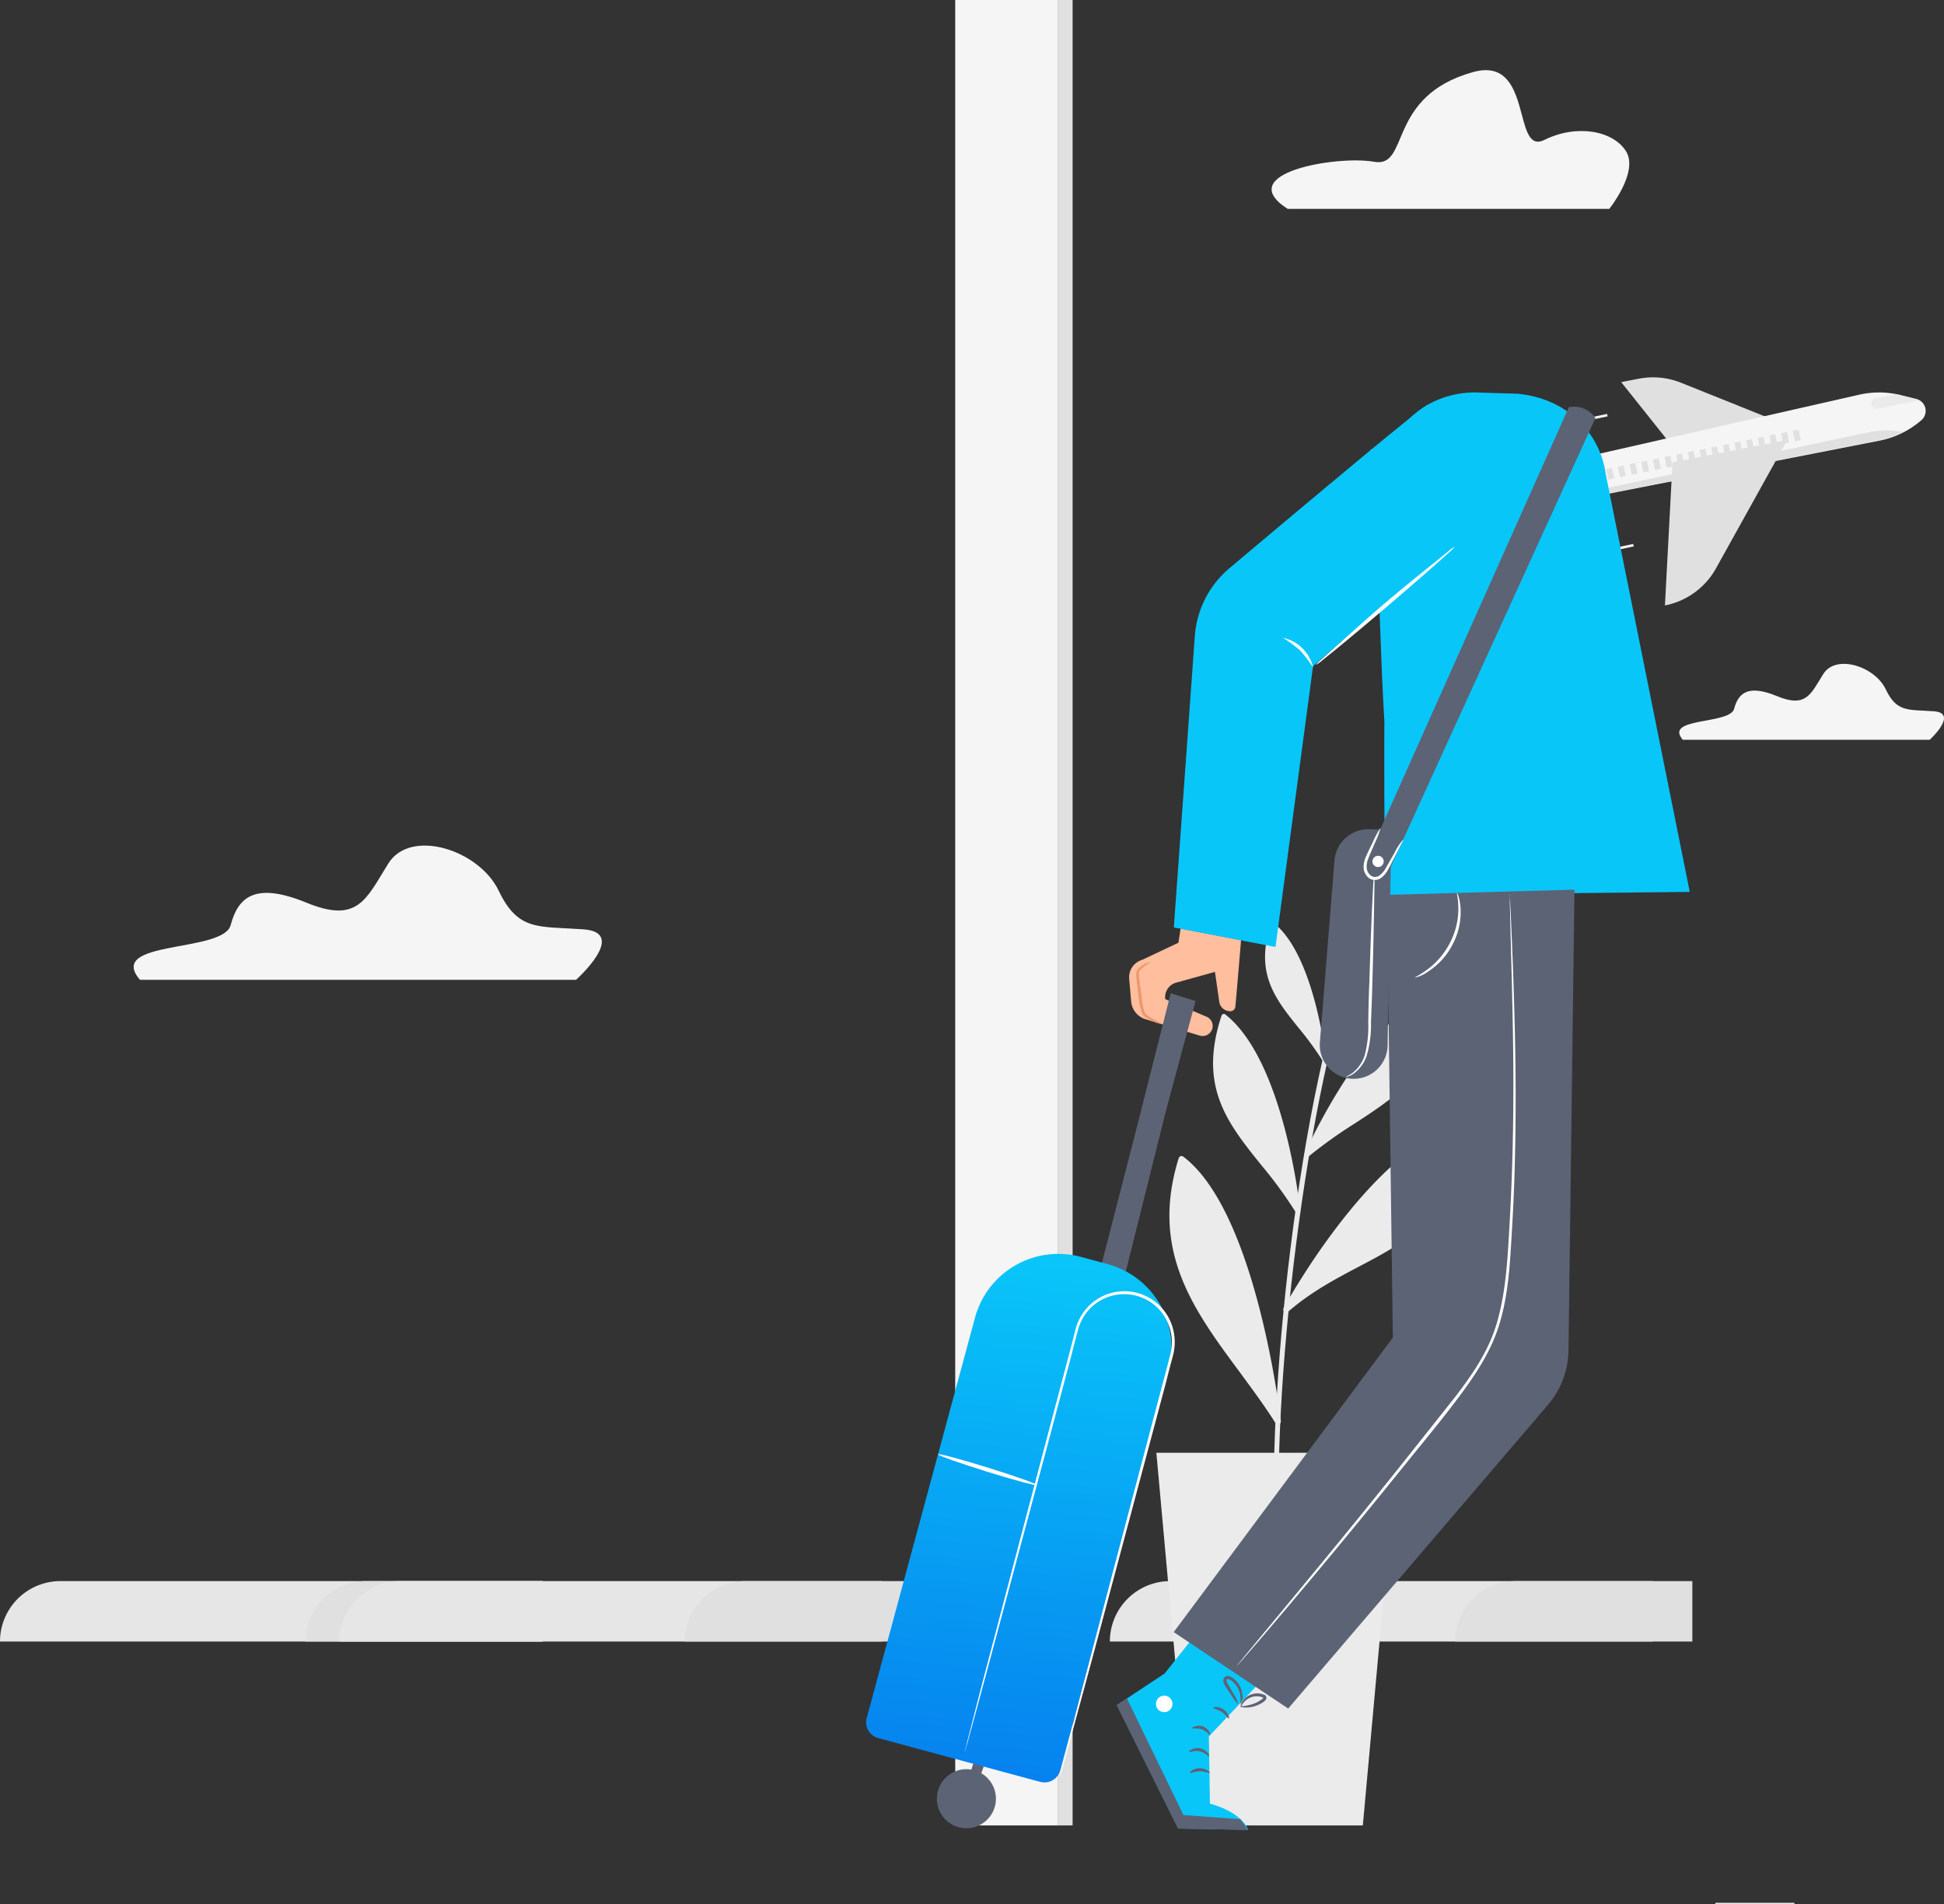 <svg xmlns="http://www.w3.org/2000/svg" xmlns:xlink="http://www.w3.org/1999/xlink" width="442.313" height="433.297" viewBox="0 0 442.313 433.297"><rect x="0" y="0" width="442.313" height="433.297" fill="#333333" stroke="none"/><defs><style>.a{fill:#ebebeb;}.b{fill:#f5f5f5;}.c,.e{fill:#e0e0e0;}.d{fill:#e6e6e6;}.e{opacity:0.5;}.f{fill:#ffbe9d;}.g{fill:#09c6f9;}.h{fill:#5c6375;}.i{fill:#fff;}.j{fill:url(#a);}.k{fill:#eb996e;}</style><linearGradient id="a" x1="0.5" x2="0.435" y2="1.522" gradientUnits="objectBoundingBox"><stop offset="0" stop-color="#09c6f9"/><stop offset="1" stop-color="#045de9"/></linearGradient></defs><g transform="translate(-1066.131 -976.437)"><g transform="translate(1057.082 973.001)"><g transform="translate(0 0)"><rect class="a" width="17.989" height="0.272" transform="translate(399.339 436.461)"/><rect class="b" width="23.421" height="415.406" transform="translate(226.387 3.436)"/><rect class="c" width="3.292" height="415.406" transform="translate(253.1 418.842) rotate(180)"/><path class="d" d="M148.981,344.973H25.5A13.753,13.753,0,0,1,39.264,331.22H148.981Z" transform="translate(-16.451 32.024)"/><path class="c" d="M151.787,344.973H97.83a13.753,13.753,0,0,1,13.764-13.753h40.193Z" transform="translate(-19.257 32.024)"/><path class="d" d="M228.4,344.973H104.92a13.753,13.753,0,0,1,13.764-13.753H228.4Z" transform="translate(-18.645 32.024)"/><path class="c" d="M231.207,344.973H177.25a13.753,13.753,0,0,1,13.764-13.753h40.193Z" transform="translate(-12.402 32.024)"/><path class="d" d="M389.814,344.973H266.29A13.753,13.753,0,0,1,280.1,331.22H389.814Z" transform="translate(-4.717 32.024)"/><path class="c" d="M392.577,344.973H338.62a13.753,13.753,0,0,1,13.764-13.753h40.193Z" transform="translate(1.526 32.024)"/><g transform="translate(272.151 202.592)"><path class="a" d="M432.765,304.33H378.08l7.7,84.808h39.281Z" transform="translate(-378.08 -172.888)"/><path class="a" d="M402.757,328.257c-1-35.088,7.2-107.73,21.878-137.277l.967.478c-14.122,28.374-22.812,101.385-21.726,136.767Z" transform="translate(-375.957 -182.672)"/><path class="a" d="M409.241,257.287s-3.6-33.969-16.87-44.387C385.255,234.344,399.833,241.731,409.241,257.287Z" transform="translate(-377.01 -180.78)"/><path class="a" d="M409.285,257.872a.554.554,0,0,1-.467-.261,98.8,98.8,0,0,0-7.952-10.885c-7.68-9.57-14.318-17.848-8.973-33.947a.543.543,0,0,1,.358-.348.532.532,0,0,1,.489.087c13.307,10.45,16.925,43.366,17.066,44.767a.521.521,0,0,1-.358.565Zm-16.6-44.006c-4.7,15.045,1.673,23,9.038,32.177,2.249,2.8,4.563,5.681,6.7,8.93C407.384,247.194,403.148,222.828,392.687,213.866Z" transform="translate(-377.055 -180.823)"/><path class="a" d="M409.56,244.845s14.122-31.405,30.026-36.935C439.368,230.473,423.5,233.178,409.56,244.845Z" transform="translate(-375.363 -181.211)"/><path class="a" d="M409.6,245.434a.532.532,0,0,1-.489-.76c.576-1.293,14.361-31.688,30.33-37.261a.543.543,0,0,1,.5.065.565.565,0,0,1,.228.445c-.152,17.153-9.147,23.019-19.554,29.8a108.613,108.613,0,0,0-10.635,7.6.619.619,0,0,1-.38.109Zm29.472-36.717c-12.84,5.149-24.507,27.245-27.951,34.262,2.966-2.3,5.964-4.258,8.886-6.159C430,230.3,438.651,224.674,439.075,208.716Z" transform="translate(-375.406 -181.257)"/><path class="a" d="M405.446,302.517s-5.432-47.255-21.922-59.747C375.268,269.2,393.595,283.68,405.446,302.517Z" transform="translate(-377.789 -178.202)"/><path class="a" d="M405.5,303.231a.652.652,0,0,1-.565-.3c-2.531-4.03-5.432-7.908-8.18-11.656-10.494-14.187-20.4-27.571-13.818-48.634a.663.663,0,0,1,.435-.435.684.684,0,0,1,.608.109c16.512,12.5,21.954,58.237,22.182,60.182a.674.674,0,0,1-.445.706A.749.749,0,0,1,405.5,303.231Zm-21.574-59.258c-5.8,19.88,3.77,32.818,13.894,46.505,2.173,3,4.5,6.072,6.626,9.255C402.97,289.468,397.115,255.021,383.927,243.973Z" transform="translate(-377.844 -178.253)"/><path class="a" d="M405.29,277.564s18.37-33.676,37.76-40.824C443.3,264.408,422.1,262.974,405.29,277.564Z" transform="translate(-375.732 -178.722)"/><path class="a" d="M405.343,278.279a.641.641,0,0,1-.424-.152.663.663,0,0,1-.163-.836c.75-1.38,18.717-33.958,38.119-41.117a.674.674,0,0,1,.9.619c.174,19.434-10.048,24.822-21.878,31.058-5.377,2.835-10.928,5.757-16.121,10.266a.673.673,0,0,1-.434.163Zm37.1-40.509c-15.154,6.257-29.732,28.755-34.762,37.054a95.6,95.6,0,0,1,13.557-8.147c11.287-5.931,21.02-11.07,21.2-28.907Z" transform="translate(-375.785 -178.775)"/><path class="a" d="M414.29,224.59s-2.5-23.692-11.765-30.96C397.56,208.588,407.728,213.748,414.29,224.59Z" transform="translate(-376.084 -182.443)"/><path class="a" d="M414.32,225a.369.369,0,0,1-.315-.185,71.28,71.28,0,0,0-5.54-7.6c-5.366-6.681-9.994-12.449-6.268-23.682a.379.379,0,0,1,.6-.185c9.277,7.289,11.808,30.254,11.949,31.231a.369.369,0,0,1-.25.391A.272.272,0,0,1,414.32,225Zm-11.569-30.7c-3.259,10.5,1.162,16.045,6.3,22.443,1.575,1.955,3.183,3.976,4.682,6.235C412.962,217.56,410.04,200.581,402.751,194.3Z" transform="translate(-376.115 -182.475)"/><path class="a" d="M417.22,209.489s9.777-21.9,20.944-25.789C438.023,199.462,426.942,201.407,417.22,209.489Z" transform="translate(-374.702 -183.3)"/><path class="a" d="M417.25,209.9a.359.359,0,0,1-.228-.076.391.391,0,0,1-.119-.456c.413-.9,10.027-22.1,21.161-26a.391.391,0,0,1,.348,0,.358.358,0,0,1,.163.315c-.109,11.949-6.388,16.045-13.655,20.781a74.553,74.553,0,0,0-7.42,5.29A.369.369,0,0,1,417.25,209.9ZM437.8,184.286c-8.951,3.6-17.1,19.01-19.5,23.9,2.075-1.608,4.171-2.966,6.2-4.345,6.974-4.486,13.014-8.419,13.3-19.554Z" transform="translate(-374.732 -183.332)"/></g><path class="b" d="M164.128,196.194c-10.331-.728-14.8.478-19.26-8.81s-20.042-14.274-25.1-6.17-6.887,13.731-18.6,8.929S85.6,188.829,83.9,195.227s-28.483,3.313-20.64,12.46h99.224S174.5,196.922,164.128,196.194Z" transform="translate(-22.365 18.725)"/><path class="b" d="M443.4,149.857c-5.844-.413-8.365.272-10.863-4.986s-11.341-8.082-14.209-3.5-3.889,7.778-10.516,5.051-8.81-.739-9.777,2.879-16.121,1.879-11.678,7.05h56.173S449.241,150.227,443.4,149.857Z" transform="translate(5.576 15.439)"/><path class="b" d="M380.828,33.189c-2.9-4.715-11.189-6.279-18.6-2.618S359.863,11.289,346,15.135c-19.793,5.5-14.285,21.911-22.53,20.412s-32.426,2.52-19.641,10.722h73.163S383.718,37.893,380.828,33.189Z" transform="translate(-1.793 4.705)"/><g transform="translate(313.659 89.304)"><path class="c" d="M327.742,111.03l-8.832-5.279,5.138-1.01,13.688,2.716Z" transform="translate(-313.835 -80.264)"/><path class="c" d="M384.134,96.788,373.39,83.3l3.976-.771a17.1,17.1,0,0,1,9.614.9l20.749,8.332Z" transform="translate(-309.132 -82.209)"/><path class="b" d="M444.583,86.847l-3.194-.793a20.477,20.477,0,0,0-9.462-.228l-105.209,23.9-.989,4.53,4.106,2.933L436.295,96.341a20.456,20.456,0,0,0,9.429-4.584,2.792,2.792,0,0,0-1.141-4.91Z" transform="translate(-313.246 -81.935)"/><rect class="b" width="47.092" height="0.576" transform="matrix(0.978, -0.208, 0.208, 0.978, 20.94, 47.71)"/><rect class="b" width="30.688" height="0.576" transform="matrix(0.978, -0.208, 0.208, 0.978, 31.027, 14.702)"/><rect class="b" width="12.612" height="0.576" transform="matrix(0.978, -0.208, 0.208, 0.978, 0, 52.169)"/><path class="c" d="M433.429,93.786l-103.971,22.15a4.205,4.205,0,0,0-1.358.521,4.562,4.562,0,0,0,1.532-.054L436.09,95.567a20.639,20.639,0,0,0,5.019-1.684l.391-.185A20.292,20.292,0,0,0,433.429,93.786Z" transform="translate(-313.041 -81.248)"/><path class="c" d="M325.942,112.034,323.27,123.32l5.138-1.01,9.353-12.21Z" transform="translate(-313.458 -79.801)"/><path class="c" d="M327.135,108.682,320.9,97.4l4.791-.945,13.829,9.809Z" transform="translate(-313.663 -80.979)"/><path class="c" d="M384.277,100.4l-1.727,32.589h0a17.033,17.033,0,0,0,11.624-8.451l16.24-29.233Z" transform="translate(-308.342 -81.078)"/><g transform="translate(47.604 11.913)"><rect class="c" width="1.336" height="2.444" transform="translate(0 11.645) rotate(-11.59)"/><rect class="c" width="1.336" height="2.444" transform="matrix(0.98, -0.201, 0.201, 0.98, 2.647, 11.141)"/><rect class="c" width="1.336" height="2.444" transform="matrix(0.98, -0.201, 0.201, 0.98, 5.298, 10.598)"/><rect class="c" width="1.336" height="2.444" transform="matrix(0.98, -0.201, 0.201, 0.98, 7.948, 10.055)"/><rect class="c" width="1.336" height="2.444" transform="matrix(0.98, -0.201, 0.201, 0.98, 10.599, 9.512)"/><rect class="c" width="1.336" height="2.444" transform="matrix(0.98, -0.201, 0.201, 0.98, 13.249, 8.969)"/><rect class="c" width="1.336" height="2.444" transform="matrix(0.98, -0.201, 0.201, 0.98, 15.911, 8.425)"/><rect class="c" width="1.336" height="2.444" transform="translate(18.563 7.841) rotate(-11.59)"/><rect class="c" width="1.336" height="2.444" transform="matrix(0.98, -0.201, 0.201, 0.98, 21.212, 7.339)"/><rect class="c" width="1.336" height="2.444" transform="matrix(0.98, -0.201, 0.201, 0.98, 23.86, 6.786)"/><rect class="c" width="1.347" height="2.444" transform="matrix(0.98, -0.201, 0.201, 0.98, 26.511, 6.232)"/><rect class="c" width="1.336" height="2.444" transform="matrix(0.98, -0.201, 0.201, 0.98, 29.161, 5.7)"/><rect class="c" width="1.336" height="2.444" transform="translate(31.813 5.114) rotate(-11.59)"/><rect class="c" width="1.347" height="2.444" transform="matrix(0.98, -0.201, 0.201, 0.98, 34.473, 4.602)"/><rect class="c" width="1.347" height="2.444" transform="matrix(0.98, -0.201, 0.201, 0.98, 37.124, 4.07)"/><rect class="c" width="1.336" height="2.444" transform="matrix(0.98, -0.201, 0.201, 0.98, 39.774, 3.527)"/><rect class="c" width="1.347" height="2.444" transform="matrix(0.98, -0.201, 0.201, 0.98, 42.425, 2.973)"/><rect class="c" width="1.347" height="2.444" transform="matrix(0.98, -0.201, 0.201, 0.98, 45.075, 2.441)"/><rect class="c" width="1.336" height="2.444" transform="matrix(0.98, -0.201, 0.201, 0.98, 47.726, 1.899)"/><rect class="c" width="1.336" height="2.444" transform="translate(50.387 1.307) rotate(-11.59)"/><rect class="c" width="1.347" height="2.444" transform="matrix(0.98, -0.201, 0.201, 0.98, 53.038, 0.811)"/><rect class="c" width="1.336" height="2.444" transform="matrix(0.98, -0.201, 0.201, 0.98, 55.699, 0.268)"/></g><path class="e" d="M435.949,86.816l-3.194-.793c-.424-.109-.858-.217-1.3-.293l-4.7.912a1.218,1.218,0,1,0,.467,2.39l9.473-1.923a2.781,2.781,0,0,0-.739-.293Z" transform="translate(-304.612 -81.905)"/></g></g></g><g transform="translate(1246.803 1072.216) rotate(-3)"><path class="f" d="M0,73.4C0,72.2,50.741,0,50.741,0L78.77,10.744,14.827,84.425Z" transform="matrix(0.998, 0.07, -0.07, 0.998, 84.386, 204.566)"/><path class="g" d="M19.9,0l-.457.591-8.7,11.349L0,19.34,14.451,47.168h15.9s-1.155-3.814-8.8-5.8l-.51-15.27L34.785,11" transform="matrix(0.998, 0.07, -0.07, 0.998, 59.41, 276.397)"/><g transform="matrix(0.998, 0.07, -0.07, 0.998, 58.116, 294.132)"><path class="h" d="M0,1.571,14.451,29.4l15.9.013-1.786-2.391L15.633,26.3,2.3,0Z"/></g><path class="h" d="M4.524,1.021C4.416,1.182,3.49.658,2.267.7S.132,1.249.011,1.088.763.014,2.254,0,4.672.9,4.524,1.021Z" transform="matrix(0.998, 0.07, -0.07, 0.998, 73.912, 310.867)"/><path class="h" d="M4.551,1.817C4.39,1.938,3.678,1,2.416.742S.133,1.078.025.917.16.568.6.326a2.983,2.983,0,0,1,3.64.739C4.551,1.454,4.619,1.777,4.551,1.817Z" transform="matrix(0.998, 0.07, -0.07, 0.998, 73.963, 306.276)"/><path class="h" d="M4.031,2.037C3.856,2.118,3.306,1.2,2.2.815S.1.815.015.614s.161-.3.6-.457a2.694,2.694,0,0,1,1.813,0A2.809,2.809,0,0,1,3.856,1.3C4.085,1.661,4.112,2,4.031,2.037Z" transform="matrix(0.998, 0.07, -0.07, 0.998, 74.944, 301.25)"/><path class="h" d="M3.613,2.6c-.188,0-.645-.833-1.625-1.477S.014.387,0,.2,1.182-.258,2.377.548,3.8,2.589,3.613,2.6Z" transform="matrix(0.998, 0.07, -0.07, 0.998, 79.911, 297.247)"/><path class="h" d="M3.474,6.385A7.647,7.647,0,0,1,2.131,4.72L.788,2.812A5.177,5.177,0,0,1,.049,1.469,1.348,1.348,0,0,1,.144.5a.993.993,0,0,1,.967-.5A2.937,2.937,0,0,1,2.588.771a5.321,5.321,0,0,1,.967,1.1,5.464,5.464,0,0,1,.833,2.3,2.923,2.923,0,0,1-.363,2.176A15.606,15.606,0,0,0,3.9,4.25,5.152,5.152,0,0,0,2.158,1.295,2.531,2.531,0,0,0,1.057.7a.269.269,0,0,0-.3.134.652.652,0,0,0,0,.457,5.8,5.8,0,0,0,.618,1.1L2.6,4.4A6.709,6.709,0,0,1,3.474,6.385Z" transform="matrix(0.998, 0.07, -0.07, 0.998, 82.607, 290.319)"/><path class="h" d="M.135,3.058c-.081,0,0-.833.846-1.786A4.03,4.03,0,0,1,5.7.412.764.764,0,0,1,5.937.99a.794.794,0,0,1-.188.5A2.409,2.409,0,0,1,5.171,2a6.248,6.248,0,0,1-1.115.631,6.713,6.713,0,0,1-2.1.591C.726,3.354-.026,3.112,0,3.031s.752,0,1.88-.309a7.527,7.527,0,0,0,1.894-.672,8.222,8.222,0,0,0,1.007-.618,1.55,1.55,0,0,0,.4-.363c.081-.134,0-.094,0-.134a1.553,1.553,0,0,0-.47-.175A4.2,4.2,0,0,0,4.124.668,4.415,4.415,0,0,0,3,.748a4.033,4.033,0,0,0-1.719.873C.471,2.373.242,3.112.135,3.058Z" transform="matrix(0.998, 0.07, -0.07, 0.998, 86.246, 294.433)"/><g transform="matrix(0.998, 0.07, -0.07, 0.998, 67.08, 293.978)"><circle class="i" cx="1.88" cy="1.88" r="1.88"/></g><path class="f" d="M11.519,0l-.443,3.237L2.923,7.266a4.137,4.137,0,0,0-2.9,4.378l.537,5.1A4.648,4.648,0,0,0,3.93,20.777l12.343,3.492a2.308,2.308,0,0,0,2.851-1.593l.009-.032h0a2.3,2.3,0,0,0-1.343-2.686L8.309,16.117h0a3.425,3.425,0,0,1,2.431-3.8L19.5,9.724l1.088,6.715A2.511,2.511,0,0,0,23.042,18.6a1.155,1.155,0,0,0,1.246-1.056,1.218,1.218,0,0,0,0-.14c.188-2.3,1.021-15,1.021-15Z" transform="matrix(0.998, 0.07, -0.07, 0.998, 70.289, 119.165)"/><path class="h" d="M13.177,4.885A6.715,6.715,0,1,1,4.884.256L4.9.251A6.715,6.715,0,0,1,13.177,4.885Z" transform="matrix(0.998, 0.07, -0.07, 0.998, 16.512, 308.002)"/><path class="h" d="M2.122,9.939,5.05,1.074,2.767,0,0,9.227Z" transform="matrix(0.998, 0.07, -0.07, 0.998, 22.738, 305.054)"/><path class="h" d="M0,68.738,16.4,0l5.077,1.759L5.762,69.8Z" transform="matrix(0.998, 0.07, -0.07, 0.998, 60.206, 140.836)"/><path class="j" d="M46.961.6l6.122,1.539A19.636,19.636,0,0,1,67.336,25.97l-23.017,91.5a3.707,3.707,0,0,1-4.5,2.69h0L2.8,110.848a3.707,3.707,0,0,1-2.69-4.5h0l23.016-91.5A19.636,19.636,0,0,1,46.961.6Z" transform="matrix(0.998, 0.07, -0.07, 0.998, 8.39, 189.517)"/><path class="h" d="M0,25.169l5.292,1.383,6.272-24.9L5.869,0Z" transform="matrix(0.998, 0.07, -0.07, 0.998, 72.896, 134.17)"/><path class="i" d="M21.637,110.659a2.252,2.252,0,0,1,.121-.591c.121-.39.228-.994.389-1.733.376-1.531.9-3.761,1.585-6.621,1.343-5.775,3.411-14.075,5.909-24.336s5.507-22.51,8.837-36.075c1.665-6.8,3.411-13.914,5.238-21.3.457-1.853.913-3.707,1.343-5.587a11.15,11.15,0,0,0,0-5.641,10.839,10.839,0,0,0-18.494-4.58,11.14,11.14,0,0,0-2.592,5.023c-.47,1.88-.927,3.734-1.343,5.587L17.366,36.092c-3.371,13.565-6.42,25.787-8.972,36.048S3.761,90.674,2.31,96.436L.631,103.03c-.2.739-.349,1.343-.457,1.719s-.175.578-.175.578a2.252,2.252,0,0,1,.121-.591c.121-.389.228-.994.39-1.733.376-1.531.9-3.761,1.585-6.621C3.438,90.607,5.507,82.307,8,72.046s5.507-22.5,8.837-36.075c1.665-6.8,3.425-13.914,5.238-21.3q.685-2.78,1.343-5.6A11.735,11.735,0,0,1,26.109,3.8,11.429,11.429,0,0,1,45.7,8.626a11.8,11.8,0,0,1,0,5.923c-.47,1.88-.927,3.747-1.343,5.587-1.827,7.387-3.586,14.505-5.278,21.287-3.358,13.565-6.406,25.787-8.945,36.048s-4.647,18.534-6.1,24.3l-1.679,6.594c-.2.739-.349,1.343-.457,1.719A1.771,1.771,0,0,1,21.637,110.659Z" transform="matrix(0.998, 0.07, -0.07, 0.998, 30.334, 199.315)"/><path class="i" d="M22.6,6.627c0,.255-5.144-1.007-11.376-2.834S-.04.288,0,.033,5.144,1.04,11.389,2.867,22.658,6.372,22.6,6.627Z" transform="matrix(0.998, 0.07, -0.07, 0.998, 20.407, 236.532)"/><path class="k" d="M6.142,14.035a7.374,7.374,0,0,1-2.592-.806,7.82,7.82,0,0,1-1.222-.658,2.185,2.185,0,0,1-.645-.591,5.054,5.054,0,0,1-.376-.766A16.514,16.514,0,0,1,.582,7.655C.408,6.42.26,5.251.1,4.123A6.48,6.48,0,0,1,.018,2.512a1.66,1.66,0,0,1,.255-.792,2.592,2.592,0,0,1,.5-.51A4.762,4.762,0,0,1,3.215,0c0,.094-.913.51-2.109,1.585a1.943,1.943,0,0,0-.389.43A1.342,1.342,0,0,0,.6,2.565,6.734,6.734,0,0,0,.743,4.043c.161,1.115.336,2.283.524,3.519a19.393,19.393,0,0,0,.645,3.425,3.376,3.376,0,0,0,.309.672,1.738,1.738,0,0,0,.443.443,7.073,7.073,0,0,0,1.115.685A19.656,19.656,0,0,1,6.142,14.035Z" transform="matrix(0.998, 0.07, -0.07, 0.998, 71.358, 127.035)"/><path class="g" d="M4.024,114.671c-.913-8.058-1.236-39.392-1.236-39.392C1.647,60.667,1.1,44.738.237,34.141-2.7-1.745,22.72.014,22.72.014l9.066.121c10.744.806,18.8,8.058,20.374,18.078l20.75,94.524Z" transform="matrix(0.998, 0.07, -0.07, 0.998, 133.034, 0.093)"/><path class="g" d="M30.608,59.906,65.273,28.693S76.7,7.781,55.63.005c0,0,.215-.7-16.99,14.129C28.271,23.079,17.836,32.158,11.2,37.96A22.238,22.238,0,0,0,3.6,53.553L0,119.886l23.195,4.029Z" transform="matrix(0.998, 0.07, -0.07, 0.998, 88.647, 0)"/><path class="i" d="M6.93,6.594a34.346,34.346,0,0,0-2.995-3.8A33.215,33.215,0,0,0,0,0,8.917,8.917,0,0,1,6.93,6.594Z" transform="matrix(0.998, 0.07, -0.07, 0.998, 108.528, 55.128)"/><path class="i" d="M31.535,0a6.44,6.44,0,0,1-1.142,1.168l-3.3,2.968c-2.82,2.471-6.715,5.869-11.08,9.589s-8.327,7.038-11.215,9.4L1.343,25.921A7.656,7.656,0,0,1,0,26.875a6.441,6.441,0,0,1,1.142-1.168l3.317-2.968c2.807-2.471,6.639-5.989,10.991-9.7s8.39-6.931,11.291-9.282L30.192.954A7.606,7.606,0,0,1,31.535,0Z" transform="translate(117.065 34.845) rotate(3)"/><path class="h" d="M41.192.145,0,96.966,1.236,108.4,47.289,2.509A5.855,5.855,0,0,0,41.192.145Z" transform="matrix(0.998, 0.07, -0.07, 0.998, 135.094, 3.094)"/><path class="h" d="M15.42,0H10.3a7.723,7.723,0,0,0-7.7,7.239L.015,48.632a7.708,7.708,0,0,0,7.211,8.177,7.631,7.631,0,0,0,.928,0h0a7.708,7.708,0,0,0,7.266-7.7Z" transform="matrix(0.998, 0.07, -0.07, 0.998, 115.466, 98.925)"/><path class="i" d="M8.931,2.565c.067,0-.578,1.263-1.545,3.291-.5,1.007-1.074,2.2-1.759,3.532a5.659,5.659,0,0,1-1.5,1.934,2.4,2.4,0,0,1-2.686.3A3.171,3.171,0,0,1,.013,9.294,5.45,5.45,0,0,1,.4,6.863C.967,5.439,1.558,4.271,2.028,3.237A19.715,19.715,0,0,1,3.706,0,18.474,18.474,0,0,1,2.484,3.438c-.4,1.034-.967,2.283-1.464,3.64A4.831,4.831,0,0,0,.7,9.213a2.5,2.5,0,0,0,1.1,1.8,1.718,1.718,0,0,0,1.947-.228A5.023,5.023,0,0,0,5.09,9.079L6.984,5.627A12.64,12.64,0,0,1,8.931,2.565Z" transform="matrix(0.998, 0.07, -0.07, 0.998, 124.727, 99.181)"/><path class="i" d="M5.641,0a8.525,8.525,0,0,1,.121,1.867v5.1c0,4.311,0,10.261-.094,16.842,0,3.277-.094,6.406-.148,9.267a25.015,25.015,0,0,1-.833,7.575,8.247,8.247,0,0,1-2.968,4.2A5.23,5.23,0,0,1,.483,45.5,1.506,1.506,0,0,1,0,45.624a16.706,16.706,0,0,0,1.558-.994,8.246,8.246,0,0,0,2.686-4.123A25.922,25.922,0,0,0,4.9,33.079c0-2.874,0-5.99.094-9.281.081-6.568.188-12.517.309-16.829.067-2.055.121-3.761.161-5.1A11.6,11.6,0,0,1,5.641,0Z" transform="matrix(0.998, 0.07, -0.07, 0.998, 120.728, 110.158)"/><path class="i" d="M2.552,1.262A1.276,1.276,0,1,1,1.263,0h.027A1.263,1.263,0,0,1,2.552,1.262Z" transform="matrix(0.998, 0.07, -0.07, 0.998, 126.263, 105.711)"/><path class="h" d="M45.53,1.934,48.646,102.6,0,170.461l26.337,16.923,57.832-70.094a19.474,19.474,0,0,0,4.472-12.531L88.145,0Z" transform="matrix(0.998, 0.07, -0.07, 0.998, 83.765, 109.66)"/><path class="i" d="M9.281,0a3.519,3.519,0,0,1,.363.86,12.208,12.208,0,0,1,.483,2.512,15.652,15.652,0,0,1-1.571,8.219,15.986,15.986,0,0,1-5.439,6.366A8.588,8.588,0,0,1,0,19.488c0-.107,1.155-.645,2.82-1.921a17.455,17.455,0,0,0,5.1-6.272A16.64,16.64,0,0,0,9.63,3.4C9.576,1.3,9.16.027,9.281,0Z" transform="matrix(0.998, 0.07, -0.07, 0.998, 135.76, 114.494)"/><path class="i" d="M58.88,0a2.957,2.957,0,0,1,0,.51c0,.363.067.86.121,1.477.081,1.343.215,3.264.363,5.721.309,4.956.725,12.088,1.115,21.019s.712,19.461.645,31.226c0,5.869-.188,12.088-.457,18.44s-.524,13.068-2.377,19.676-5.654,12.289-9.4,17.46-7.629,9.979-11.241,14.626c-7.2,9.281-13.78,17.567-19.353,24.5S8.166,167.144,5,170.971l-3.68,4.392-.967,1.128a2.805,2.805,0,0,1-.349.376,4.105,4.105,0,0,1,.3-.416l.913-1.182L4.781,170.8c3.129-3.908,7.6-9.522,13.122-16.452S29.99,139.06,37.136,129.766l11.2-14.639c3.8-5.1,7.561-10.664,9.334-17.178S59.78,84.8,60.048,78.421s.443-12.544.5-18.413c.107-11.738-.161-22.322-.5-31.2s-.672-16.023-.886-21.019c-.107-2.458-.175-4.378-.242-5.721V.577A2.969,2.969,0,0,1,58.88,0Z" transform="matrix(0.998, 0.07, -0.07, 0.998, 98.237, 111.601)"/></g></g></svg>